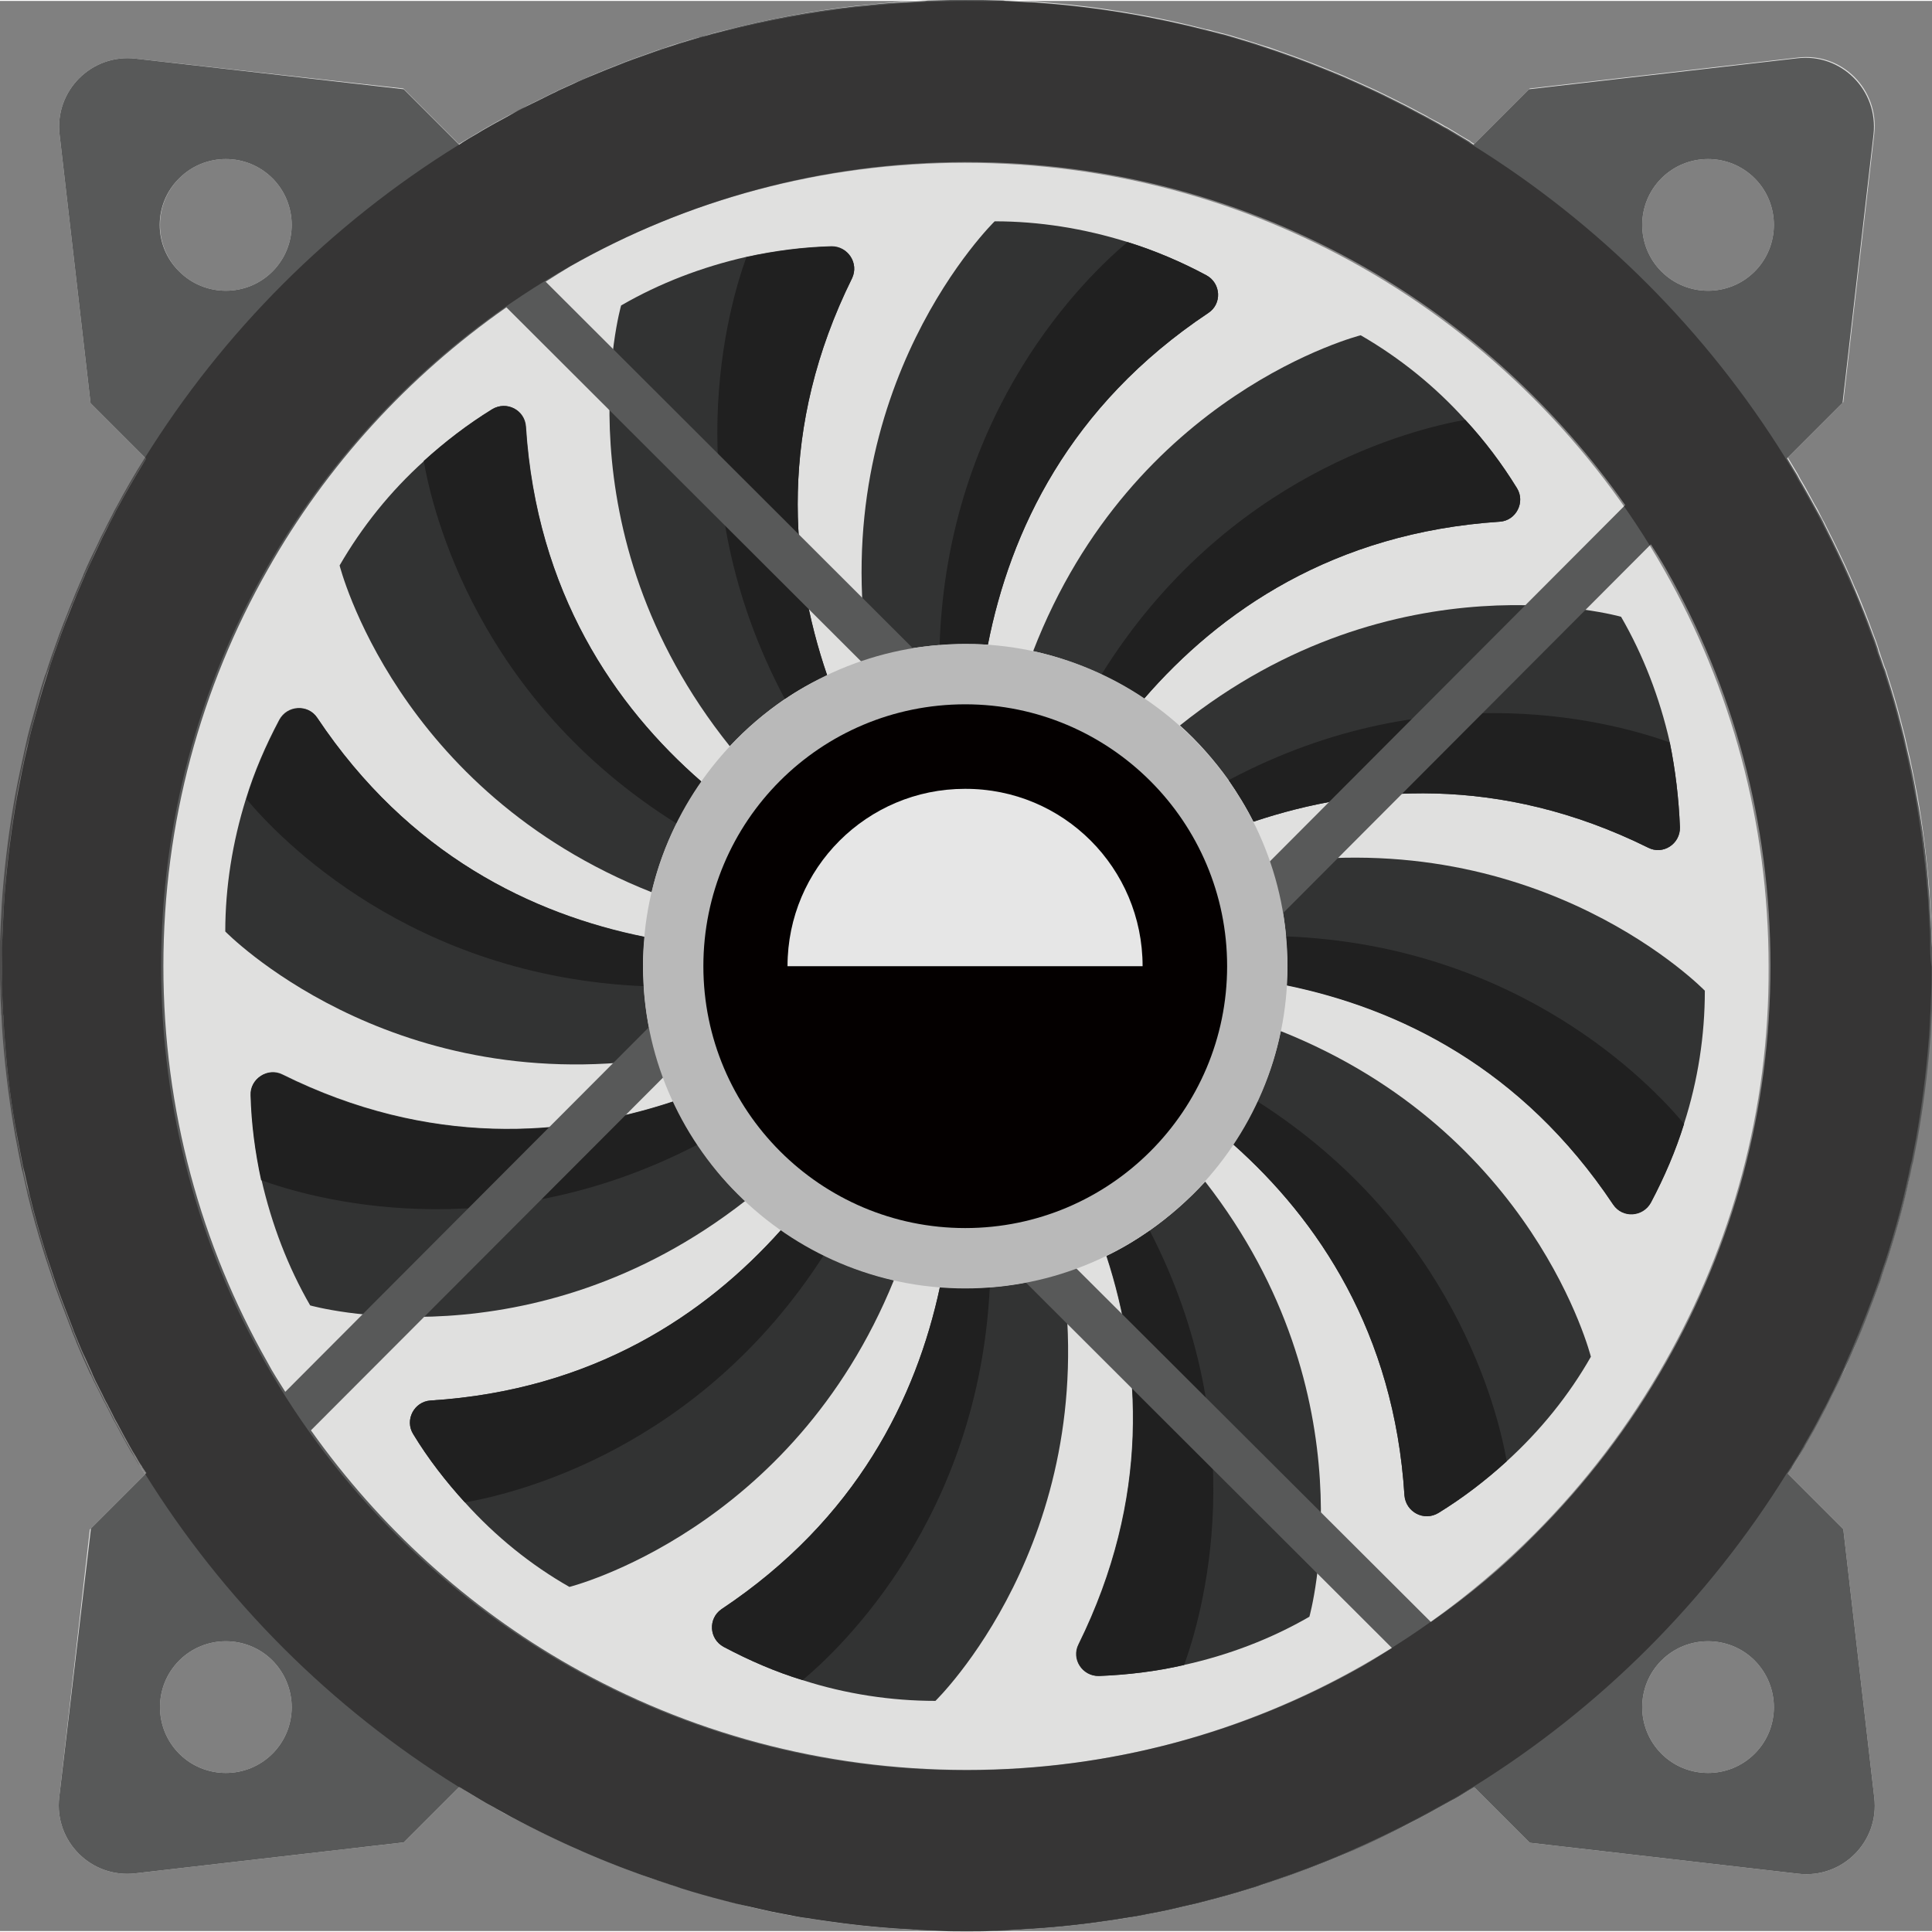 <!--?xml version="1.0" encoding="iso-8859-1"?-->
<!-- Generator: Adobe Illustrator 22.1.0, SVG Export Plug-In . SVG Version: 6.00 Build 0)  -->
<svg version="1.1" id="_x34_" xmlns="http://www.w3.org/2000/svg" xmlns:xlink="http://www.w3.org/1999/xlink" x="0px" y="0px" viewBox="0 0 512 511.5" style="width: 512px; height: 512px;" xml:space="preserve">
<rect x="0" y="0" width="512" height="511.5" fill="#808080" stroke="none"/>
<style type="text/css">
	.st0{fill:#E0E0DF;}
	.st1{fill:#323333;}
	.st2{fill:#202020;}
	.st3{fill:#585959;}
	.st4{opacity:0.4;fill:#040000;}
	.st5{fill:#040000;}
	.st6{fill:#B9B9B9;}
	.st7{opacity:0.9;fill:#FFFFFF;}
</style>
<g>
	<path class="st0" d="M511.9,249.2c0-0.2,0-0.4,0-0.7c0-1.4-0.1-2.8-0.2-4.2c0-0.3,0-0.5,0-0.8c0-0.3,0-0.6,0-0.9
		c-0.1-1.1-0.1-2.3-0.2-3.4c-0.1-1.1-0.1-2.1-0.2-3.2c0-0.1,0-0.3,0-0.4c-0.7-8.5-1.7-16.9-3.2-25.2c-0.8-4.2-1.6-8.4-2.6-12.5
		c-0.2-1-0.5-2.1-0.7-3.1c-0.3-1-0.5-2.1-0.8-3.1c-1.1-4.4-2.4-8.8-3.8-13.1c-0.2-0.7-0.4-1.4-0.7-2c-0.3-0.9-0.6-1.7-0.9-2.6
		c-0.2-0.7-0.5-1.4-0.7-2.1c0-0.1-0.1-0.3-0.1-0.4c-0.4-1.3-0.9-2.6-1.4-3.9c-1.4-3.9-2.9-7.7-4.5-11.5c0,0,0-0.1-0.1-0.1
		c-1.8-4.4-3.8-8.6-5.9-12.9c-0.7-1.4-1.4-2.8-2.1-4.2c-0.2-0.5-0.5-1-0.8-1.5c-0.4-0.8-0.8-1.6-1.2-2.4c-0.4-0.8-0.9-1.5-1.3-2.3
		c-0.9-1.6-1.7-3.2-2.6-4.7c-0.5-0.8-1-1.7-1.4-2.5c-0.6-1-1.2-2-1.8-3c-0.3-0.5-0.6-1-0.9-1.5l14.7-14.7l8.2-71.1
		c1.3-11.7-8.5-21.6-20.2-20.2l-71.1,8.2l-14.7,14.7c-0.1-0.1-0.2-0.1-0.3-0.2c-0.2-0.1-0.3-0.2-0.5-0.3c-0.1-0.1-0.2-0.1-0.2-0.2
		c-0.2-0.1-0.3-0.2-0.5-0.3c-0.2-0.1-0.5-0.3-0.7-0.4c-0.8-0.5-1.6-0.9-2.3-1.4c-0.8-0.5-1.7-1-2.5-1.5c-0.1,0-0.1-0.1-0.2-0.1
		c-0.1-0.1-0.3-0.2-0.4-0.2c-0.3-0.2-0.7-0.4-1-0.6c-0.4-0.2-0.8-0.5-1.3-0.7c-0.5-0.3-1-0.5-1.5-0.8c-0.4-0.2-0.8-0.4-1.2-0.7
		c-0.7-0.4-1.4-0.7-2.1-1.1c-0.5-0.3-1-0.5-1.5-0.8c-0.6-0.3-1.1-0.6-1.7-0.9c-1.2-0.6-2.4-1.2-3.6-1.8c-0.4-0.2-0.8-0.4-1.2-0.6
		c-2.6-1.3-5.2-2.5-7.9-3.7c-1.4-0.6-2.9-1.3-4.3-1.9c0,0,0,0,0,0c-2.9-1.2-5.8-2.4-8.7-3.5c-1-0.4-1.9-0.7-2.9-1.1
		c-2-0.7-3.9-1.4-5.9-2.1c-0.5-0.2-0.9-0.3-1.4-0.5c-0.5-0.2-1.1-0.4-1.6-0.5c-0.8-0.3-1.7-0.5-2.5-0.8c-1.2-0.4-2.3-0.7-3.5-1.1
		c-0.7-0.2-1.4-0.4-2-0.6c-0.3-0.1-0.7-0.2-1-0.3c-0.2-0.1-0.5-0.1-0.7-0.2c-0.8-0.2-1.5-0.4-2.3-0.6c-0.8-0.2-1.7-0.4-2.6-0.7
		c-0.2,0-0.3-0.1-0.5-0.1c-0.2,0-0.4-0.1-0.6-0.1c-14.3-3.7-28.9-6.1-43.7-7.2c-0.4,0-0.8-0.1-1.2-0.1c-0.7,0-1.4-0.1-2.1-0.1
		c-1.8-0.1-3.6-0.2-5.5-0.3c-0.4,0-0.8,0-1.2-0.1c-3.2-0.1-6.4-0.2-9.6-0.2c-0.1,0-0.1,0-0.2,0c-3.3,0-6.5,0.1-9.7,0.2
		c-0.4,0-0.8,0-1.3,0.1c-0.3,0-0.7,0-1,0.1c-1.4,0.1-2.8,0.1-4.1,0.2c-0.1,0-0.1,0-0.2,0c0,0-0.1,0-0.1,0c-0.8,0.1-1.5,0.1-2.3,0.2
		c-0.3,0-0.6,0-0.9,0.1c-2.9,0.2-5.7,0.5-8.5,0.8c-0.4,0-0.8,0.1-1.1,0.1c0,0,0,0-0.1,0c-11.5,1.3-22.8,3.4-34,6.3
		c-0.2,0-0.3,0.1-0.5,0.1c-0.1,0-0.3,0.1-0.4,0.1c-0.9,0.2-1.8,0.5-2.7,0.7c-0.8,0.2-1.6,0.5-2.4,0.7c-0.2,0.1-0.4,0.1-0.6,0.2
		c-0.3,0.1-0.6,0.2-0.9,0.2c-0.7,0.2-1.5,0.4-2.2,0.6c-1,0.3-1.9,0.6-2.9,0.9c-1,0.3-2.1,0.6-3.1,1c-0.6,0.2-1.2,0.4-1.8,0.6
		c-0.4,0.1-0.8,0.3-1.2,0.4c-2,0.7-3.9,1.4-5.9,2.1c-1,0.4-2,0.7-2.9,1.1c-2.9,1.1-5.8,2.3-8.7,3.5c0,0,0,0,0,0
		c-0.4,0.2-0.9,0.4-1.3,0.6c-1,0.4-2,0.9-3,1.3c-1.4,0.6-2.8,1.3-4.2,1.9c0,0-0.1,0-0.1,0.1c-1.3,0.6-2.6,1.2-3.9,1.9
		c-0.2,0.1-0.4,0.2-0.6,0.3c-1.2,0.6-2.5,1.2-3.7,1.8c-0.2,0.1-0.3,0.2-0.5,0.3c-0.2,0.1-0.3,0.2-0.5,0.3c-0.4,0.2-0.7,0.4-1.1,0.6
		c-0.5,0.3-1,0.5-1.6,0.8c-0.3,0.1-0.5,0.3-0.8,0.4c-0.3,0.1-0.5,0.3-0.8,0.4c-2.1,1.1-4.2,2.3-6.3,3.5c-0.7,0.4-1.3,0.8-2,1.2
		c-1.2,0.7-2.5,1.5-3.7,2.2c-0.1,0-0.1,0.1-0.2,0.1c-0.2,0.2-0.5,0.3-0.7,0.4l-14.7-14.7L36,15.3c-11.7-1.4-21.6,8.5-20.2,20.2
		l8.2,71.1l14.7,14.7c0,0,0,0,0,0c-0.3,0.5-0.6,0.9-0.9,1.4c-2.2,3.6-4.3,7.2-6.3,10.9c0,0.1-0.1,0.1-0.1,0.2
		c-0.4,0.7-0.8,1.4-1.1,2.1c-0.4,0.8-0.8,1.5-1.2,2.3c-0.1,0.3-0.3,0.5-0.4,0.8c-0.1,0.1-0.1,0.2-0.2,0.3c-0.5,1.1-1.1,2.1-1.6,3.2
		c0,0,0,0,0,0c-0.2,0.4-0.4,0.8-0.6,1.3c-0.8,1.6-1.5,3.2-2.2,4.8c-0.4,1-0.9,1.9-1.4,2.9c-0.1,0.1-0.1,0.2-0.1,0.3
		c-0.6,1.4-1.2,2.8-1.8,4.2c-0.3,0.8-0.7,1.6-1,2.4c-0.1,0.3-0.3,0.7-0.4,1c-0.1,0.3-0.2,0.6-0.4,0.9c-0.6,1.5-1.2,2.9-1.7,4.4
		c-0.4,1-0.7,1.9-1.1,2.9c-0.7,2-1.4,3.9-2.1,5.9c-0.2,0.6-0.4,1.3-0.6,1.9c-0.1,0.4-0.2,0.7-0.4,1.1c-0.1,0.4-0.2,0.7-0.4,1.1
		c-0.1,0.3-0.2,0.6-0.3,0.9c-1,3.1-1.9,6.3-2.7,9.5c-0.3,1.2-0.7,2.4-1,3.6c-0.3,1-0.5,2-0.8,3.1c-0.2,0.7-0.3,1.3-0.5,2
		c-0.1,0.4-0.2,0.7-0.3,1.1c-0.9,4.1-1.8,8.3-2.6,12.5c0,0.3-0.1,0.5-0.1,0.8c-1.4,8.2-2.5,16.5-3.1,24.8c-0.2,2.2-0.3,4.4-0.4,6.6
		c0,0.4,0,0.8-0.1,1.2c0,0.2,0,0.3,0,0.5c0,0.7-0.1,1.4-0.1,2.2c0,0.9-0.1,1.8-0.1,2.8c0,0.7,0,1.5,0,2.3c0,1.4-0.1,2.9-0.1,4.3
		c0,1.5,0,3,0.1,4.4c0,0.7,0,1.4,0,2.2c0,1.7,0.1,3.3,0.2,5c0,0.5,0,1.1,0.1,1.6c0.1,2.2,0.2,4.4,0.4,6.6c0,0.1,0,0.3,0,0.4
		c0.6,8.2,1.7,16.4,3.1,24.4c0,0.2,0.1,0.5,0.1,0.7c0.2,1,0.4,2.1,0.6,3.1c0.1,0.3,0.1,0.6,0.2,1c0.1,0.7,0.3,1.4,0.4,2.2
		c0.2,0.8,0.4,1.7,0.5,2.5c0,0.2,0.1,0.4,0.1,0.6c0.2,1,0.5,2.1,0.7,3.1c0.1,0.5,0.2,1,0.4,1.5c0.1,0.5,0.2,1,0.4,1.5
		c1.2,5,2.6,9.9,4.1,14.7c0.1,0.3,0.2,0.6,0.3,0.9c0.1,0.5,0.3,0.9,0.4,1.4c0.4,1.3,0.9,2.7,1.3,4c0.1,0.2,0.1,0.3,0.2,0.5
		c0.1,0.3,0.2,0.7,0.3,1c0.2,0.6,0.4,1.2,0.6,1.8c0.7,1.9,1.4,3.8,2.1,5.6c0.5,1.4,1.1,2.8,1.6,4.2c0.2,0.6,0.5,1.2,0.7,1.8
		c0,0,0,0.1,0,0.1c0.1,0.2,0.1,0.3,0.2,0.5c0.3,0.8,0.7,1.6,1,2.4c0,0,0,0.1,0,0.1c0.6,1.4,1.2,2.8,1.8,4.2c0.4,1,0.9,1.9,1.3,2.9
		c0.2,0.4,0.4,0.9,0.6,1.3c0,0,0,0,0,0c0,0,0,0.1,0,0.1c0.6,1.3,1.2,2.6,1.9,3.9c0,0,0,0,0,0c0.1,0.2,0.2,0.4,0.3,0.6
		c0.5,0.9,0.9,1.9,1.4,2.8c0.2,0.3,0.3,0.6,0.5,0.9c0.2,0.3,0.3,0.7,0.5,1c0.1,0.1,0.1,0.3,0.2,0.4c0.4,0.7,0.7,1.4,1.1,2.2
		c0.2,0.4,0.5,0.9,0.7,1.3c0.1,0.1,0.1,0.2,0.2,0.3c0.5,1,1.1,2,1.6,3c0.1,0.1,0.2,0.3,0.2,0.4c0.4,0.8,0.9,1.5,1.3,2.3
		c0.4,0.7,0.8,1.4,1.2,2.1c0.1,0.2,0.2,0.4,0.3,0.6c0.2,0.4,0.5,0.8,0.7,1.2c0.3,0.5,0.6,1,0.9,1.5c0.1,0.1,0.1,0.3,0.2,0.4
		c0.2,0.2,0.3,0.5,0.5,0.7c0.1,0.2,0.3,0.5,0.5,0.7l-14.7,14.7L15.7,476c-1.4,11.7,8.5,21.6,20.2,20.2l71.1-8.2l14.7-14.7
		c0.2,0.1,0.4,0.3,0.6,0.4c0.3,0.2,0.6,0.3,0.8,0.5c1.3,0.8,2.7,1.6,4,2.4c1.3,0.8,2.7,1.6,4.1,2.3c0.1,0.1,0.2,0.1,0.3,0.2
		c0.7,0.4,1.4,0.8,2.1,1.2c0.6,0.3,1.1,0.6,1.7,0.9c5.7,3,11.5,5.8,17.3,8.4c0.9,0.4,1.8,0.8,2.8,1.2c0.4,0.2,0.7,0.3,1.1,0.5
		c5.8,2.4,11.6,4.7,17.6,6.7c0.1,0,0.3,0.1,0.4,0.1c0.5,0.2,1,0.3,1.5,0.5c0.5,0.2,1,0.3,1.5,0.5c0.7,0.2,1.4,0.5,2.2,0.7
		c0.3,0.1,0.6,0.2,0.9,0.3c3.1,1,6.3,1.8,9.5,2.7c0.7,0.2,1.4,0.4,2.1,0.6c0.3,0.1,0.7,0.2,1,0.3c0.7,0.2,1.4,0.3,2,0.5
		c0.1,0,0.2,0,0.3,0.1c0.9,0.2,1.8,0.4,2.8,0.7c2.1,0.5,4.1,0.9,6.2,1.4c1,0.2,2.1,0.4,3.1,0.6c0.5,0.1,1,0.2,1.5,0.3
		c0.6,0.1,1.1,0.2,1.7,0.3c1,0.2,2.1,0.4,3.2,0.5c0.5,0.1,1,0.2,1.5,0.2c0.6,0.1,1.1,0.2,1.7,0.3c0.9,0.1,1.9,0.3,2.8,0.4
		c7.6,1.1,15.2,1.8,23,2.2c0,0,0.1,0,0.1,0c0.5,0,1,0,1.5,0.1c1.7,0.1,3.3,0.1,5,0.2c1.1,0,2.2,0,3.4,0c1.1,0,2.2,0,3.2,0
		c1.1,0,2.3,0,3.4,0c1.1,0,2.2,0,3.2,0c0.5,0,1,0,1.5-0.1c1.1,0,2.3-0.1,3.4-0.1c0.6,0,1.1-0.1,1.7-0.1c7.8-0.4,15.4-1.1,23-2.2
		c0.9-0.1,1.9-0.3,2.8-0.4c1.3-0.2,2.6-0.4,3.9-0.6c0.8-0.1,1.6-0.3,2.4-0.4c0.5-0.1,1-0.2,1.5-0.3c0.5-0.1,1.1-0.2,1.6-0.3
		c1-0.2,2.1-0.4,3.1-0.6c2.1-0.4,4.1-0.9,6.2-1.4c1-0.2,2.1-0.5,3.1-0.7c1-0.3,2.1-0.5,3.1-0.8c3.9-1,7.8-2.1,11.6-3.3
		c0.3-0.1,0.6-0.2,0.9-0.3c0.7-0.2,1.4-0.4,2.1-0.7c0.5-0.2,1-0.3,1.4-0.5c0.5-0.2,1.1-0.3,1.6-0.5c0.2-0.1,0.3-0.1,0.5-0.2
		c5.9-2,11.7-4.2,17.5-6.6c0.3-0.1,0.6-0.3,0.9-0.4c1-0.4,1.9-0.9,2.9-1.3c5.8-2.6,11.5-5.3,17.1-8.3c1.5-0.8,3-1.6,4.4-2.4
		c1.3-0.7,2.5-1.4,3.8-2.1c0.2-0.1,0.4-0.2,0.6-0.3c1.3-0.7,2.5-1.5,3.8-2.3c0.5-0.3,1-0.6,1.5-0.9c0,0,0,0,0,0l14.7,14.7l71.1,8.2
		c11.7,1.4,21.6-8.5,20.2-20.2l-8.2-71.1l-14.7-14.7c0.2-0.2,0.3-0.5,0.5-0.7c0.2-0.2,0.3-0.5,0.5-0.7c0.1-0.1,0.2-0.3,0.2-0.4
		c0.6-1,1.2-2,1.8-2.9c0.1-0.1,0.2-0.3,0.2-0.4c0.3-0.6,0.7-1.2,1-1.8c0.1-0.1,0.2-0.3,0.2-0.4c0.8-1.4,1.6-2.8,2.4-4.2
		c0.4-0.8,0.9-1.6,1.3-2.4c0.4-0.7,0.7-1.3,1-2c0.3-0.6,0.6-1.2,1-1.8c0,0,0,0,0,0c0-0.1,0.1-0.1,0.1-0.1c0.7-1.3,1.3-2.7,2-4
		c0.6-1.3,1.2-2.6,1.9-3.9c0.4-0.8,0.8-1.6,1.2-2.4c0,0,0-0.1,0-0.1c0.4-0.8,0.6-1.6,1-2.4c0.6-1.4,1.3-2.7,1.8-4.1
		c1.7-3.9,3.2-7.9,4.7-11.9c0,0,0,0,0,0c0.4-1,0.7-2,1.1-3c0.2-0.4,0.3-0.9,0.4-1.3c0.2-0.6,0.4-1.1,0.6-1.7
		c0.4-1.3,0.9-2.6,1.3-3.8c0.2-0.7,0.5-1.5,0.7-2.2c1.5-4.8,2.9-9.7,4.1-14.7c0.2-1,0.5-2.1,0.7-3.1c0.2-0.8,0.4-1.6,0.5-2.4
		c0-0.2,0.1-0.4,0.1-0.7c0-0.2,0.1-0.4,0.1-0.6c0.2-0.8,0.4-1.7,0.5-2.5c0.1-0.5,0.2-1,0.3-1.6s0.2-1,0.3-1.6
		c0.1-0.4,0.1-0.8,0.2-1.2c0.1-0.6,0.2-1.3,0.4-1.9c1.5-8.2,2.5-16.5,3.2-24.8c0-0.2,0.1-0.5,0.1-0.7c0.1-1,0.1-2,0.2-2.9
		c0.1-1.2,0.2-2.4,0.2-3.6c0-0.3,0-0.6,0-0.8c0-0.2,0-0.5,0-0.7c0.1-1.7,0.1-3.3,0.2-5c0,0,0-0.1,0-0.1c0.1-2.1,0.1-4.3,0.1-6.5
		C512,253.6,512,251.4,511.9,249.2z M72.2,464.5c-6.8,6.8-17.9,6.8-24.7,0c-6.8-6.8-6.8-17.9,0-24.7c6.8-6.8,17.9-6.8,24.7,0
		C79,446.7,79,457.7,72.2,464.5z M72.2,71.7c-6.8,6.8-17.9,6.8-24.7,0c-6.8-6.8-6.8-17.9,0-24.7c6.8-6.8,17.9-6.8,24.7,0
		C79,53.8,79,64.9,72.2,71.7z M465,464.5c-6.8,6.8-17.9,6.8-24.7,0c-6.8-6.8-6.8-17.9,0-24.7c6.8-6.8,17.9-6.8,24.7,0
		C471.8,446.7,471.8,457.7,465,464.5z M465,71.7c-6.8,6.8-17.9,6.8-24.7,0c-6.8-6.8-6.8-17.9,0-24.7c6.8-6.8,17.9-6.8,24.7,0
		C471.8,53.8,471.8,64.9,465,71.7z"></path>
	<g>
		<path class="st1" d="M320.2,82.7c-36.9,24.6-52.5,57.9-58.4,87.9c-2-0.2-4-0.2-6.1-0.2c-2.2,0-4.5,0.1-6.7,0.3
			c-6.6,0.5-12.9,1.7-18.9,3.6C219,101.8,263.6,58.4,263.6,58.4c11.8,0,23.7,1.9,35.2,5.5c7.1,2.2,14.2,5.2,20.9,8.8
			C323.6,74.8,323.9,80.3,320.2,82.7z"></path>
		<path class="st1" d="M247.9,450.5c-11.7,0-23.7-1.8-35.2-5.5c-7.2-2.2-14.1-5.2-20.9-8.8c-3.9-2.1-4.2-7.5-0.6-10
			c35.9-23.9,51.6-56,57.9-85.4c2.2,0.2,4.4,0.3,6.6,0.3c2.2,0,4.3-0.1,6.5-0.2c6.7-0.5,13.3-1.8,19.4-3.8
			C291.5,408.2,247.9,450.5,247.9,450.5z"></path>
		<path class="st1" d="M225.8,73.5c-19.6,39.6-16.5,76.3-6.6,105.2c-3.9,1.8-7.7,3.9-11.2,6.3c-5.4,3.7-10.2,7.8-14.6,12.5
			c-45.8-57.2-28.8-116.8-28.8-116.8c10.2-5.9,21.4-10.2,33.3-12.9c7.3-1.6,14.9-2.6,22.5-2.8C224.7,65,227.7,69.5,225.8,73.5z"></path>
		<path class="st1" d="M347,428.2c-10.2,5.9-21.5,10.2-33.3,12.8c-7.4,1.7-14.9,2.6-22.5,2.9c-4.4,0.1-7.4-4.5-5.4-8.4
			c19.1-38.7,16.7-74.4,7.4-102.9c4-1.9,7.8-4.2,11.4-6.7c5.4-3.8,10.4-8.2,14.8-13C363.6,369.6,347,428.2,347,428.2z"></path>
		<path class="st1" d="M185.9,206.9c-2.5,3.5-4.6,7.3-6.6,11.1c-2.9,5.8-5.1,11.8-6.6,18.2C105,209.4,90,149.6,90,149.6
			c5.9-10.2,13.4-19.6,22.4-27.7c5.5-5,11.6-9.7,18.1-13.7c3.8-2.3,8.6,0.2,8.9,4.6C142.2,156.7,162.9,186.9,185.9,206.9z"></path>
		<path class="st1" d="M421.6,359.3c-5.8,10.2-13.4,19.6-22.3,27.7c-5.6,5.1-11.6,9.7-18.1,13.7c-3.8,2.3-8.6-0.2-9-4.6
			c-2.7-43.2-22.9-73.1-45.4-93.1c2.4-3.6,4.6-7.4,6.4-11.4c2.8-5.9,4.9-12.1,6.2-18.6C406.7,299.8,421.6,359.3,421.6,359.3z"></path>
		<path class="st1" d="M174,280.3c-71.6,10.2-114.3-33.7-114.3-33.7c0-11.7,1.9-23.7,5.5-35.2c2.2-7.2,5.2-14.1,8.8-20.9
			c2.1-3.9,7.6-4.2,10-0.6c24.3,36.4,57.1,52.1,86.8,58.1c-0.3,2.6-0.4,5.1-0.4,7.7c0,1.8,0.1,3.5,0.2,5.3
			C171,267.7,172.2,274.2,174,280.3z"></path>
		<path class="st1" d="M451.8,262.3c0,11.8-1.8,23.7-5.5,35.2c-2.2,7.1-5.2,14.1-8.8,20.9c-2.1,3.8-7.5,4.2-10,0.5
			c-24.2-36.3-56.9-52-86.5-58.1c0.1-1.7,0.2-3.4,0.2-5c0-2.7-0.2-5.4-0.4-8c-0.6-6.6-2-13-4-19.1
			C408.9,218,451.8,262.3,451.8,262.3z"></path>
		<path class="st1" d="M197.5,318c-56.7,44.3-115.3,27.7-115.3,27.7c-5.9-10.2-10.2-21.5-12.9-33.3c-1.6-7.4-2.6-14.9-2.8-22.5
			c-0.2-4.3,4.5-7.4,8.4-5.4c38.9,19.3,75,16.6,103.6,7.1c1.8,4,3.9,7.8,6.4,11.4C188.4,308.5,192.7,313.6,197.5,318z"></path>
		<path class="st1" d="M445.2,219c0.1,4.4-4.5,7.4-8.4,5.4c-39.4-19.5-75.9-16.5-104.6-6.9c-1.9-3.8-4.2-7.5-6.6-11
			c-3.8-5.3-8.1-10.2-12.9-14.5c57.2-45.8,116.9-28.8,116.9-28.8c5.9,10.2,10.2,21.4,12.9,33.2C444,203.8,444.9,211.4,445.2,219z"></path>
		<path class="st1" d="M236.9,339c-27,66.5-86,81.3-86,81.3c-10.2-5.8-19.6-13.4-27.7-22.4c-5-5.5-9.7-11.5-13.7-18.1
			c-2.3-3.7,0.2-8.6,4.6-8.9c43.1-2.7,72.9-22.8,92.9-45.2c3.6,2.5,7.4,4.7,11.4,6.6C224.2,335.3,230.5,337.5,236.9,339z"></path>
		<path class="st1" d="M397.5,138c-44.2,2.9-74.3,23.8-94.3,46.9c-3.6-2.5-7.4-4.6-11.3-6.4c-5.8-2.7-11.8-4.8-18.1-6.2
			c26.5-68.5,86.8-83.7,86.8-83.7c10.2,5.9,19.6,13.4,27.7,22.4c5.1,5.5,9.7,11.6,13.7,18.1C404.3,132.8,401.8,137.7,397.5,138z"></path>
	</g>
	<g>
		<path class="st2" d="M320.2,82.7c-36.9,24.6-52.5,57.9-58.4,87.9c-2-0.2-4-0.2-6.1-0.2c-2.2,0-4.5,0.1-6.7,0.3
			c2.1-62.7,39.3-98,49.8-106.8c7.1,2.2,14.2,5.2,20.9,8.8C323.6,74.8,323.9,80.3,320.2,82.7z"></path>
		<path class="st2" d="M262.3,340.9c-3,61-39.3,95.5-49.6,104.1c-7.2-2.2-14.1-5.2-20.9-8.8c-3.9-2.1-4.2-7.5-0.6-10
			c35.9-23.9,51.6-56,57.9-85.4c2.2,0.2,4.4,0.3,6.6,0.3C258,341.1,260.1,341.1,262.3,340.9z"></path>
		<path class="st2" d="M225.8,73.5c-19.6,39.6-16.5,76.3-6.6,105.2c-3.9,1.8-7.7,3.9-11.2,6.3c-29.4-55.2-14.8-104.4-10.2-117.1
			c7.3-1.6,14.9-2.6,22.5-2.8C224.7,65,227.7,69.5,225.8,73.5z"></path>
		<path class="st2" d="M313.8,441c-7.4,1.7-14.9,2.6-22.5,2.9c-4.4,0.1-7.4-4.5-5.4-8.4c19.1-38.7,16.7-74.4,7.4-102.9
			c4-1.9,7.8-4.2,11.4-6.7C332.7,380.1,318.4,428.4,313.8,441z"></path>
		<path class="st2" d="M185.9,206.9c-2.5,3.5-4.6,7.3-6.6,11.1c-52.7-33-64.7-82.7-67-96.1c5.5-5,11.6-9.7,18.1-13.7
			c3.8-2.3,8.6,0.2,8.9,4.6C142.2,156.7,162.9,186.9,185.9,206.9z"></path>
		<path class="st2" d="M399.3,387c-5.6,5.1-11.6,9.7-18.1,13.7c-3.8,2.3-8.6-0.2-9-4.6c-2.7-43.2-22.9-73.1-45.4-93.1
			c2.4-3.6,4.6-7.4,6.4-11.4C385.1,324.7,397,373.8,399.3,387z"></path>
		<path class="st2" d="M170.4,255.8c0,1.8,0.1,3.5,0.2,5.3c-61.7-2.6-96.7-39.3-105.3-49.6c2.2-7.2,5.2-14.1,8.8-20.9
			c2.1-3.9,7.6-4.2,10-0.6c24.3,36.4,57.1,52.1,86.8,58.1C170.5,250.7,170.4,253.2,170.4,255.8z"></path>
		<path class="st2" d="M446.3,297.6c-2.2,7.1-5.2,14.1-8.8,20.9c-2.1,3.8-7.5,4.2-10,0.5c-24.2-36.3-56.9-52-86.5-58.1
			c0.1-1.7,0.2-3.4,0.2-5c0-2.7-0.2-5.4-0.4-8C402.6,250.3,437.7,287.2,446.3,297.6z"></path>
		<path class="st2" d="M184.8,303.1c-54.5,28.3-103,14-115.6,9.4c-1.6-7.4-2.6-14.9-2.8-22.5c-0.2-4.3,4.5-7.4,8.4-5.4
			c38.9,19.3,75,16.6,103.6,7.1C180.2,295.7,182.4,299.5,184.8,303.1z"></path>
		<path class="st2" d="M445.2,219c0.1,4.4-4.5,7.4-8.4,5.4c-39.4-19.5-75.9-16.5-104.6-6.9c-1.9-3.8-4.2-7.5-6.6-11
			c55.1-29.3,104.1-14.6,116.9-10C444,203.8,444.9,211.4,445.2,219z"></path>
		<path class="st2" d="M218.3,332.4c-33,51.5-81.8,63.2-95.1,65.5c-5-5.5-9.7-11.5-13.7-18.1c-2.3-3.7,0.2-8.6,4.6-8.9
			c43.1-2.7,72.9-22.8,92.9-45.2C210.6,328.3,214.3,330.5,218.3,332.4z"></path>
		<path class="st2" d="M397.5,138c-44.2,2.9-74.3,23.8-94.3,46.9c-3.6-2.5-7.4-4.6-11.3-6.4c33.1-53.2,83-65.1,96.4-67.5
			c5.1,5.5,9.7,11.6,13.7,18.1C404.3,132.8,401.8,137.7,397.5,138z"></path>
	</g>
	<path class="st3" d="M511.9,249.2c0-1.6-0.1-3.3-0.2-4.9c0-0.5-0.1-1.1-0.1-1.7c-0.1-2.2-0.2-4.4-0.4-6.6
		c-0.6-8.6-1.7-17.1-3.3-25.5c-0.7-4.2-1.6-8.3-2.6-12.5c-0.2-1-0.5-2.1-0.7-3.1c-0.3-1-0.5-2.1-0.8-3.1c-1.1-4.4-2.4-8.8-3.8-13.1
		c-0.2-0.7-0.4-1.4-0.7-2c-0.3-0.9-0.6-1.7-0.9-2.6c-0.3-0.8-0.6-1.6-0.8-2.5c-0.4-1.3-0.9-2.6-1.4-3.9c-1.4-3.9-3-7.8-4.6-11.6
		c-1.8-4.4-3.8-8.6-5.9-12.9c-0.7-1.4-1.4-2.8-2.1-4.2c-0.6-1.3-1.3-2.6-2-3.8c-1.3-2.4-2.6-4.7-3.9-7c-0.5-0.8-1-1.7-1.4-2.5
		c-0.6-1-1.2-2-1.8-3c-0.3-0.5-0.6-1-0.9-1.5l14.7-14.7l8.2-71.1c1.3-11.7-8.5-21.6-20.2-20.2l-71.1,8.2l-14.7,14.7
		c-0.2-0.2-0.5-0.3-0.7-0.5c-0.1-0.1-0.2-0.1-0.2-0.2c-0.2-0.1-0.3-0.2-0.5-0.3c-1-0.6-2-1.2-3-1.8c-0.8-0.5-1.7-1-2.5-1.5
		c-0.2-0.1-0.4-0.2-0.6-0.3c-0.8-0.4-1.5-0.9-2.3-1.3c-0.9-0.5-1.8-1-2.7-1.5c-0.7-0.4-1.4-0.7-2.1-1.1c-1.1-0.6-2.1-1.1-3.2-1.7
		c-1.2-0.6-2.4-1.2-3.6-1.8c-0.4-0.2-0.8-0.4-1.2-0.6c-2.6-1.3-5.2-2.5-7.9-3.7c-1.4-0.6-2.9-1.3-4.3-1.9c0,0,0,0,0,0
		c-2.9-1.2-5.8-2.4-8.7-3.5c-1-0.4-1.9-0.7-2.9-1.1c-2-0.7-3.9-1.4-5.9-2.1c-1-0.3-2-0.7-3-1c-2-0.7-4-1.3-6-1.9c-1-0.3-2-0.6-3-0.9
		c-1-0.3-2-0.6-3-0.8c-1-0.3-2-0.5-3.1-0.8c-14.5-3.7-29.2-6.2-44.2-7.3c-1.1-0.1-2.2-0.2-3.3-0.2c-1.8-0.1-3.6-0.2-5.5-0.3
		c-0.4,0-0.8,0-1.2-0.1c-3.2-0.1-6.5-0.2-9.7-0.2c-3.3,0-6.5,0.1-9.7,0.2c-0.4,0-0.8,0-1.3,0.1c-1.7,0.1-3.4,0.2-5.2,0.3
		c-0.1,0-0.2,0-0.3,0c-1.1,0.1-2.2,0.1-3.3,0.2c-3.2,0.2-6.5,0.6-9.7,0.9c-11.7,1.3-23.2,3.4-34.6,6.4c-1,0.3-2,0.5-3.1,0.8
		c-1,0.3-2,0.6-3,0.8c-1,0.3-2,0.6-3,0.9c-2,0.6-4,1.2-6,1.9c-1,0.3-2,0.6-3,1c-2,0.7-3.9,1.4-5.9,2.1c-1,0.4-2,0.7-2.9,1.1
		c-2.9,1.1-5.8,2.3-8.7,3.5c0,0,0,0,0,0c-1.4,0.6-2.9,1.2-4.3,1.9c-1.4,0.6-2.8,1.3-4.2,1.9c0,0-0.1,0-0.1,0.1
		c-1.3,0.6-2.6,1.2-3.9,1.9c-0.2,0.1-0.4,0.2-0.6,0.3c-1.2,0.6-2.5,1.2-3.7,1.8c-0.3,0.2-0.6,0.3-1,0.5c-0.9,0.4-1.7,0.9-2.6,1.4
		c-0.5,0.3-1.1,0.6-1.6,0.9c-2.1,1.1-4.2,2.3-6.3,3.5c-0.7,0.4-1.3,0.8-2,1.2c-1.3,0.7-2.6,1.5-3.8,2.3c-0.2,0.2-0.5,0.3-0.7,0.5
		l-14.7-14.7L36,15.3c-11.7-1.4-21.6,8.5-20.2,20.2l8.2,71.1l14.7,14.7c-0.3,0.5-0.6,1-0.9,1.5c-2.2,3.6-4.4,7.4-6.4,11.1
		c-0.4,0.7-0.8,1.4-1.1,2.1c-0.4,0.8-0.8,1.5-1.2,2.3c-0.2,0.4-0.4,0.8-0.6,1.2c-0.5,1.1-1.1,2.1-1.6,3.2c-0.2,0.4-0.4,0.9-0.6,1.3
		c-1.2,2.6-2.4,5.1-3.6,7.7c-0.1,0.1-0.1,0.2-0.1,0.3c-0.6,1.4-1.2,2.8-1.8,4.2c-0.5,1.1-0.9,2.3-1.4,3.4c-0.7,1.8-1.4,3.5-2.1,5.3
		c-0.4,1-0.7,1.9-1.1,2.9c-0.7,2-1.4,3.9-2.1,5.9c-0.3,1-0.7,2-1,3c-0.2,0.7-0.4,1.4-0.6,2c-1.4,4.3-2.6,8.7-3.8,13.1
		c-0.3,1-0.5,2-0.8,3.1c-0.2,1-0.5,2.1-0.7,3.1c-1,4.1-1.8,8.3-2.6,12.5c-1.5,8.4-2.6,17-3.3,25.5c-0.2,2.2-0.3,4.4-0.4,6.6
		c0,0.5-0.1,1.1-0.1,1.7c-0.1,1.6-0.1,3.3-0.2,4.9c-0.1,2.2-0.1,4.4-0.1,6.6s0,4.4,0.1,6.6c0,1.7,0.1,3.3,0.2,5c0,0.5,0,1.1,0.1,1.6
		c0.1,2.2,0.2,4.4,0.4,6.6c0.6,8.6,1.7,17.1,3.3,25.5c0.2,1,0.4,2.1,0.6,3.1c0.2,1,0.4,2.1,0.6,3.1c0.2,1,0.4,2.1,0.7,3.1
		c0.2,1,0.5,2.1,0.7,3.1c0.2,1,0.5,2.1,0.7,3.1c1.2,5,2.6,9.9,4.1,14.7c0.2,0.7,0.5,1.5,0.7,2.2c0.5,1.5,1,3,1.5,4.5
		c0.3,0.9,0.6,1.8,0.9,2.7c0.7,1.9,1.4,3.8,2.1,5.6c0.8,2,1.5,4,2.3,6c0,0,0,0.1,0,0.1c0.4,1,0.8,1.9,1.2,2.9
		c0.6,1.5,1.2,2.9,1.9,4.3c0.6,1.4,1.3,2.8,1.9,4.2c0,0,0,0.1,0,0.1c0.6,1.3,1.2,2.6,1.9,3.9c0.1,0.2,0.2,0.4,0.3,0.6
		c0.5,0.9,0.9,1.9,1.4,2.8c0.2,0.3,0.3,0.6,0.5,0.9c0.2,0.5,0.5,0.9,0.7,1.4c0.4,0.7,0.7,1.4,1.1,2.2c0.3,0.5,0.6,1.1,0.9,1.6
		c0.5,1,1.1,2,1.6,3c0.5,0.9,1,1.8,1.5,2.7c0.5,0.9,1,1.8,1.6,2.7c0.5,0.9,1,1.8,1.6,2.6c0.1,0.1,0.1,0.3,0.2,0.4
		c0.2,0.2,0.3,0.5,0.5,0.7c0.1,0.2,0.3,0.5,0.5,0.7l-14.7,14.7L15.7,476c-1.4,11.7,8.5,21.6,20.2,20.2l71.1-8.2l14.7-14.7l0,0
		c0.5,0.3,1,0.6,1.5,0.9c1.3,0.8,2.7,1.6,4,2.4c1.3,0.8,2.7,1.6,4.1,2.3c0.1,0.1,0.2,0.1,0.3,0.2c1.3,0.7,2.5,1.4,3.8,2.1
		c6.9,3.7,14,7.1,21.2,10.2c5.9,2.5,11.9,4.8,18,6.8c1,0.3,2,0.7,3,1c1,0.3,2,0.6,3,1c3.8,1.2,7.7,2.3,11.6,3.3c1,0.3,2,0.5,3.1,0.8
		c1,0.2,2.1,0.5,3.1,0.7c2.1,0.5,4.1,0.9,6.2,1.4c1,0.2,2.1,0.4,3.1,0.6c1,0.2,2.1,0.4,3.1,0.6c1,0.2,2.1,0.4,3.2,0.5
		c1,0.2,2.1,0.3,3.2,0.5c0.9,0.1,1.9,0.3,2.8,0.4c7.6,1.1,15.2,1.8,23,2.2c0.5,0,1.1,0.1,1.6,0.1c1.7,0.1,3.3,0.1,5,0.2
		c2.2,0.1,4.4,0.1,6.6,0.1c2.2,0,4.4,0,6.6-0.1c1.6,0,3.3-0.1,4.9-0.2c0.5,0,1.1-0.1,1.7-0.1c7.8-0.4,15.4-1.1,23-2.2
		c0.9-0.1,1.9-0.3,2.8-0.4c2.1-0.3,4.2-0.7,6.3-1c1-0.2,2.1-0.4,3.1-0.6c1-0.2,2.1-0.4,3.1-0.6c2.1-0.4,4.1-0.9,6.2-1.4
		c1-0.2,2.1-0.5,3.1-0.7c1-0.3,2.1-0.5,3.1-0.8c3.9-1,7.8-2.1,11.6-3.3c1-0.3,2-0.6,3-1c1-0.3,2-0.7,3-1c6-2,12-4.3,18-6.8
		c7.1-3,14.1-6.4,20.9-10c1.5-0.8,3-1.6,4.4-2.4c1.3-0.7,2.5-1.4,3.8-2.1c0.2-0.1,0.4-0.2,0.6-0.3c1.3-0.7,2.5-1.5,3.8-2.3
		c0.5-0.3,1-0.6,1.5-0.9l0,0l14.7,14.7l71.1,8.2c11.7,1.4,21.6-8.5,20.2-20.2l-8.2-71.1l-14.7-14.7c0.2-0.2,0.3-0.5,0.5-0.7
		c0.2-0.2,0.3-0.5,0.5-0.7c0.1-0.1,0.2-0.3,0.2-0.4c0.6-1,1.2-2,1.8-2.9c0.4-0.7,0.9-1.5,1.3-2.2c0.1-0.1,0.2-0.3,0.2-0.4
		c0.8-1.4,1.6-2.8,2.4-4.2c0.4-0.8,0.9-1.6,1.3-2.4c0.7-1.3,1.3-2.6,2-3.8c0-0.1,0.1-0.1,0.1-0.2c0.7-1.3,1.3-2.7,2-4
		c2.1-4.2,4-8.5,5.9-12.9c1.7-3.9,3.2-7.9,4.7-11.9c0.4-1,0.7-2,1.1-3c0.4-1,0.7-2,1-3c0.4-1.3,0.9-2.6,1.3-3.8
		c0.2-0.7,0.5-1.5,0.7-2.2c1.5-4.8,2.9-9.7,4.1-14.7c0.2-1,0.5-2.1,0.7-3.1c0.2-1,0.5-2.1,0.7-3.1c0.2-1,0.4-2.1,0.7-3.1
		c0.2-1,0.4-2.1,0.6-3.1c0.2-1,0.4-2.1,0.6-3.1c1.5-8.4,2.6-17,3.3-25.5c0.2-2.2,0.3-4.4,0.4-6.6c0-0.5,0.1-1.1,0.1-1.6
		c0.1-1.7,0.1-3.3,0.2-5c0.1-2.2,0.1-4.4,0.1-6.6S512,251.4,511.9,249.2z M151.2,70.3c31-17.6,66.8-27.6,105-27.6
		c38.2,0,74,10,105,27.6c27.6,15.7,51.3,37.4,69.5,63.3L320.5,244.1c-5.2-29.6-30-52.4-60.6-54.6L144.6,74.4
		C146.8,73,149,71.6,151.2,70.3z M134.2,81.2l109.3,109.1c-31.1,5.5-54.7,32.4-54.9,65l-113,113.3c-1.6-2.6-3.3-5.1-4.7-7.8
		c-17.6-31-27.6-66.8-27.6-105c0-38.2,10-74,27.6-105C86.5,123.1,108.2,99.4,134.2,81.2z M47.5,47c6.8-6.8,17.9-6.8,24.7,0
		c6.8,6.8,6.8,17.9,0,24.7c-6.8,6.8-17.9,6.8-24.7,0C40.6,64.9,40.6,53.8,47.5,47z M72.2,464.5c-6.8,6.8-17.9,6.8-24.7,0
		c-6.8-6.8-6.8-17.9,0-24.7c6.8-6.8,17.9-6.8,24.7,0C79,446.7,79,457.7,72.2,464.5z M361.2,441.2c-31,17.6-66.8,27.6-105,27.6
		c-38.2,0-74-10-105-27.6c-27.3-15.5-50.7-36.9-68.8-62.4l107.9-108.1c6.8,29.3,32.8,51.2,64.1,51.5l114.5,114.3
		C366.3,438.1,363.8,439.7,361.2,441.2z M379.2,429.6L269.9,320.6c28.1-6.4,49.3-30.6,51.4-60.1l116.2-116.5
		c1.4,2.2,2.8,4.4,4.1,6.7c17.6,31,27.6,66.8,27.6,105c0,38.2-10,74-27.6,105c-9.5,16.8-21.2,32.1-34.8,45.7
		C398.4,415,389.1,422.7,379.2,429.6z M465,464.5c-6.8,6.8-17.9,6.8-24.7,0c-6.8-6.8-6.8-17.9,0-24.7c6.8-6.8,17.9-6.8,24.7,0
		C471.8,446.7,471.8,457.7,465,464.5z M465,71.7c-6.8,6.8-17.9,6.8-24.7,0c-6.8-6.8-6.8-17.9,0-24.7c6.8-6.8,17.9-6.8,24.7,0
		C471.8,53.8,471.8,64.9,465,71.7z"></path>
	<path class="st4" d="M511.5,249.2c0-1.6-0.1-3.3-0.2-4.9c0-0.5-0.1-1.1-0.1-1.7c-0.1-2.2-0.2-4.4-0.4-6.6
		c-0.7-8.6-1.8-17.2-3.3-25.5c-0.8-4.2-1.6-8.4-2.6-12.5c-0.2-1-0.5-2.1-0.7-3.1c-0.3-1-0.5-2.1-0.8-3.1c-1.1-4.4-2.4-8.8-3.8-13.1
		c-0.2-0.7-0.4-1.4-0.7-2c-0.3-0.9-0.6-1.7-0.9-2.6c-0.3-0.8-0.6-1.6-0.8-2.5c-0.4-1.3-0.9-2.6-1.4-3.9c-1.4-3.9-2.9-7.7-4.5-11.5
		c0,0,0-0.1-0.1-0.1c0,0,0,0,0,0c-1.8-4.3-3.8-8.6-5.9-12.9c-0.7-1.4-1.4-2.8-2.1-4.2c-0.7-1.3-1.3-2.6-2-3.8
		c-1.3-2.4-2.6-4.7-3.9-7c-0.5-0.8-1-1.7-1.4-2.5c-0.9-1.5-1.8-3-2.7-4.5c-20.9-33.7-49.4-62.2-83.1-83.1c-0.2-0.1-0.5-0.3-0.7-0.4
		c-0.1-0.1-0.2-0.1-0.2-0.2c-0.2-0.1-0.3-0.2-0.5-0.3c-1-0.6-2-1.2-3-1.8c-0.8-0.5-1.7-1-2.5-1.5c-0.2-0.1-0.4-0.2-0.6-0.3
		c-0.8-0.4-1.5-0.9-2.3-1.3c-0.9-0.5-1.8-1-2.7-1.5c-0.7-0.4-1.4-0.7-2.1-1.1c-1.1-0.6-2.1-1.1-3.2-1.7c-1.2-0.6-2.4-1.2-3.6-1.8
		c-0.4-0.2-0.8-0.4-1.2-0.6c-2.6-1.3-5.2-2.5-7.9-3.7c-1.4-0.6-2.9-1.3-4.3-1.9c0,0,0,0,0,0c-2.9-1.2-5.8-2.4-8.7-3.5
		c-1-0.4-1.9-0.7-2.9-1.1c-2-0.7-3.9-1.4-5.9-2.1c-1-0.3-2-0.7-3-1c-2-0.7-4-1.3-6-1.9c-1-0.3-2-0.6-3-0.9c-1-0.3-2-0.6-3-0.8
		c-1-0.3-2-0.5-3.1-0.8c-14.3-3.7-29.1-6.2-44.2-7.3c-1.1-0.1-2.2-0.2-3.3-0.2c-1.8-0.1-3.6-0.2-5.5-0.3c-0.4,0-0.8,0-1.2-0.1
		C262.3,0.1,259,0,255.8,0c-3.3,0-6.5,0.1-9.7,0.2c-0.4,0-0.8,0-1.3,0.1c-1.7,0.1-3.4,0.2-5.2,0.3c-0.1,0-0.2,0-0.3,0
		c-1.1,0.1-2.2,0.1-3.3,0.2c-3.2,0.3-6.5,0.6-9.7,0.9c-11.8,1.4-23.3,3.5-34.6,6.4c-1,0.3-2,0.5-3.1,0.8c-1,0.3-2,0.6-3,0.8
		c-1,0.3-2,0.6-3,0.9c-2,0.6-4,1.2-6,1.9c-1,0.3-2,0.7-3,1c-2,0.7-3.9,1.4-5.9,2.1c-1,0.4-2,0.7-2.9,1.1c-2.9,1.1-5.8,2.3-8.7,3.5
		c0,0,0,0,0,0c-1.4,0.6-2.9,1.2-4.3,1.9c-1.4,0.6-2.8,1.3-4.2,1.9c0,0-0.1,0-0.1,0.1c-1.3,0.6-2.6,1.2-3.9,1.9
		c-0.2,0.1-0.4,0.2-0.6,0.3c-1.2,0.6-2.5,1.2-3.7,1.8c-0.3,0.2-0.7,0.3-1,0.5c-0.9,0.4-1.7,0.9-2.6,1.4c-0.5,0.3-1.1,0.6-1.6,0.9
		c-2.1,1.1-4.2,2.3-6.3,3.5c-0.7,0.4-1.3,0.8-2,1.2c-1.3,0.8-2.6,1.5-3.8,2.3c-0.2,0.2-0.5,0.3-0.7,0.4
		c-33.7,20.9-62.2,49.4-83.1,83.1c-2.6,4.1-5,8.3-7.3,12.6c-0.4,0.7-0.8,1.4-1.1,2.1c-0.4,0.8-0.8,1.5-1.2,2.3
		c-0.2,0.4-0.4,0.8-0.6,1.2c-0.5,1.1-1.1,2.1-1.6,3.2c-0.2,0.4-0.4,0.9-0.6,1.3c-1.3,2.6-2.5,5.1-3.6,7.7c-0.1,0.1-0.1,0.2-0.1,0.3
		c-0.6,1.4-1.2,2.8-1.8,4.2c-0.5,1.1-0.9,2.3-1.4,3.4c-0.7,1.8-1.4,3.5-2.1,5.3c-0.4,1-0.7,1.9-1.1,2.9c-0.7,2-1.4,3.9-2.1,5.9
		c-0.3,1-0.7,2-1,3c-0.2,0.7-0.4,1.4-0.7,2c-1.4,4.3-2.6,8.7-3.8,13.1c-0.3,1-0.5,2-0.8,3.1c-0.2,1-0.5,2.1-0.7,3.1
		c-0.9,4.1-1.8,8.3-2.6,12.5c-1.5,8.4-2.6,16.9-3.3,25.5c-0.2,2.2-0.3,4.4-0.4,6.6c0,0.5-0.1,1.1-0.1,1.7c-0.1,1.6-0.1,3.3-0.2,4.9
		C0,251.4,0,253.6,0,255.8c0,2.2,0,4.4,0.1,6.6c0,1.7,0.1,3.3,0.2,5c0,0.5,0,1.1,0.1,1.6c0.1,2.2,0.2,4.4,0.4,6.6
		c0.7,8.6,1.8,17.2,3.3,25.5c0.2,1,0.4,2.1,0.6,3.1c0.2,1,0.4,2.1,0.6,3.1c0.2,1,0.4,2.1,0.7,3.1c0.2,1,0.5,2.1,0.7,3.1
		c0.2,1,0.5,2.1,0.7,3.1c1.2,5,2.6,9.9,4.1,14.7c0.2,0.7,0.5,1.5,0.7,2.2c0.5,1.5,1,3,1.5,4.5c0.3,0.9,0.6,1.8,0.9,2.7
		c0.7,1.9,1.4,3.8,2.1,5.6c0.8,2,1.5,4,2.3,6c0,0,0,0.1,0,0.1c0.4,1,0.8,1.9,1.2,2.9c0,0,0,0.1,0,0.1c0.6,1.4,1.2,2.8,1.8,4.2
		c0.6,1.4,1.3,2.8,1.9,4.2c0,0,0,0.1,0.1,0.1c0.6,1.3,1.2,2.6,1.9,3.9c0.1,0.2,0.2,0.4,0.3,0.6c0.5,0.9,0.9,1.9,1.4,2.8
		c0.2,0.3,0.3,0.6,0.5,0.9c0.2,0.5,0.5,0.9,0.7,1.4c0.4,0.7,0.7,1.4,1.1,2.2c0.3,0.5,0.6,1.1,0.9,1.6c0.5,1,1.1,2,1.6,3
		c0.5,0.9,1,1.8,1.5,2.7c0.5,0.9,1,1.8,1.6,2.7c0.5,0.9,1,1.8,1.6,2.6c0.2,0.4,0.4,0.7,0.7,1.1c0.1,0.2,0.3,0.5,0.5,0.7
		c20.9,33.7,49.4,62.2,83.1,83.1c0.5,0.3,1,0.6,1.5,0.9c1.3,0.8,2.7,1.6,4,2.4c1.3,0.8,2.7,1.6,4.1,2.3c0.1,0.1,0.2,0.1,0.3,0.2
		c1.3,0.7,2.5,1.4,3.8,2.1c12.5,6.7,25.6,12.4,39.2,17c1,0.3,2,0.7,3,1c1,0.3,2,0.7,3,1c3.8,1.2,7.7,2.3,11.6,3.3
		c1,0.3,2,0.5,3.1,0.8c1,0.2,2.1,0.5,3.1,0.7c2.1,0.5,4.1,0.9,6.2,1.4c1,0.2,2.1,0.4,3.1,0.6c1,0.2,2.1,0.4,3.1,0.6
		c1,0.2,2.1,0.4,3.2,0.5c1,0.2,2.1,0.3,3.2,0.5c0.9,0.1,1.9,0.3,2.8,0.4c7.6,1.1,15.2,1.8,23,2.2c0.5,0,1.1,0.1,1.6,0.1
		c1.7,0.1,3.3,0.1,5,0.2c2.2,0.1,4.4,0.1,6.6,0.1c2.2,0,4.4,0,6.6-0.1c1.6,0,3.3-0.1,4.9-0.2c0.5,0,1.1-0.1,1.7-0.1
		c7.8-0.4,15.4-1.1,23-2.2c0.9-0.1,1.9-0.3,2.8-0.4c2.1-0.3,4.2-0.7,6.3-1c1-0.2,2.1-0.4,3.1-0.6c1-0.2,2.1-0.4,3.1-0.6
		c2.1-0.4,4.1-0.9,6.2-1.4c1-0.2,2.1-0.5,3.1-0.7c1-0.3,2.1-0.5,3.1-0.8c3.9-1,7.8-2.1,11.6-3.3c1-0.3,2-0.6,3-1c1-0.3,2-0.7,3-1
		c13.5-4.5,26.5-10.2,38.9-16.8c1.5-0.8,3-1.6,4.4-2.4c1.3-0.7,2.5-1.4,3.8-2.1c0.2-0.1,0.4-0.2,0.6-0.3c1.3-0.7,2.5-1.5,3.8-2.3
		c0.5-0.3,1-0.6,1.5-0.9c33.7-20.9,62.2-49.4,83.1-83.1c0.2-0.2,0.3-0.5,0.5-0.7c0.2-0.4,0.5-0.7,0.7-1.1c0.6-1,1.2-2,1.8-2.9
		c0.4-0.7,0.9-1.5,1.3-2.2c0.1-0.1,0.2-0.3,0.2-0.4c0.8-1.4,1.6-2.8,2.4-4.2c0.4-0.8,0.9-1.6,1.3-2.4c0.7-1.3,1.3-2.6,2-3.8
		c0-0.1,0.1-0.1,0.1-0.2c0.7-1.3,1.3-2.7,2-4c1-2.1,2-4.2,3-6.4c0,0,0-0.1,0-0.1c2.7-6,5.2-12.1,7.5-18.3c0.4-1,0.7-2,1.1-3
		c0.4-1,0.7-2,1-3c0.4-1.3,0.9-2.6,1.3-3.8c0.2-0.7,0.5-1.5,0.7-2.2c1.5-4.8,2.9-9.7,4.1-14.7c0.2-1,0.5-2.1,0.7-3.1
		c0.2-1,0.5-2.1,0.7-3.1c0.2-1,0.4-2.1,0.7-3.1c0.2-1,0.4-2.1,0.6-3.1c0.2-1,0.4-2.1,0.6-3.1c1.5-8.4,2.6-16.9,3.3-25.5
		c0.2-2.2,0.3-4.4,0.4-6.6c0-0.5,0.1-1.1,0.1-1.6c0.1-1.7,0.1-3.3,0.2-5c0.1-2.2,0.1-4.4,0.1-6.6
		C511.5,253.6,511.5,251.4,511.5,249.2z M441.2,360.8c-9.5,16.8-21.2,32.1-34.8,45.7c-13.5,13.5-28.9,25.3-45.7,34.8
		c-31,17.6-66.8,27.6-105,27.6c-38.2,0-74-10-105-27.6c-33.5-19-61.4-46.9-80.4-80.4c-17.6-31-27.6-66.8-27.6-105
		c0-38.2,10-74,27.6-105c19-33.5,46.9-61.4,80.4-80.4c31-17.6,66.8-27.6,105-27.6s74,10,105,27.6c33.5,19,61.4,46.9,80.4,80.4
		c17.6,31,27.6,66.8,27.6,105C468.9,294,458.8,329.8,441.2,360.8z"></path>
	<path class="st5" d="M255.8,333.2c-42.7,0-77.4-34.7-77.4-77.4c0-42.7,34.7-77.4,77.4-77.4s77.4,34.7,77.4,77.4
		C333.2,298.4,298.4,333.2,255.8,333.2z"></path>
	<path class="st6" d="M255.8,186.4c38.3,0,69.4,31.1,69.4,69.4c0,38.3-31.1,69.4-69.4,69.4c-38.3,0-69.4-31.1-69.4-69.4
		C186.4,217.4,217.4,186.4,255.8,186.4 M255.8,170.4c-47.1,0-85.4,38.3-85.4,85.4c0,47.1,38.3,85.4,85.4,85.4
		c47.1,0,85.4-38.3,85.4-85.4C341.2,208.7,302.9,170.4,255.8,170.4L255.8,170.4z"></path>
	<path class="st7" d="M302.8,255.8h-94.1c0-26,21.1-47,47-47C281.8,208.7,302.8,229.8,302.8,255.8z"></path>
</g>
</svg>
